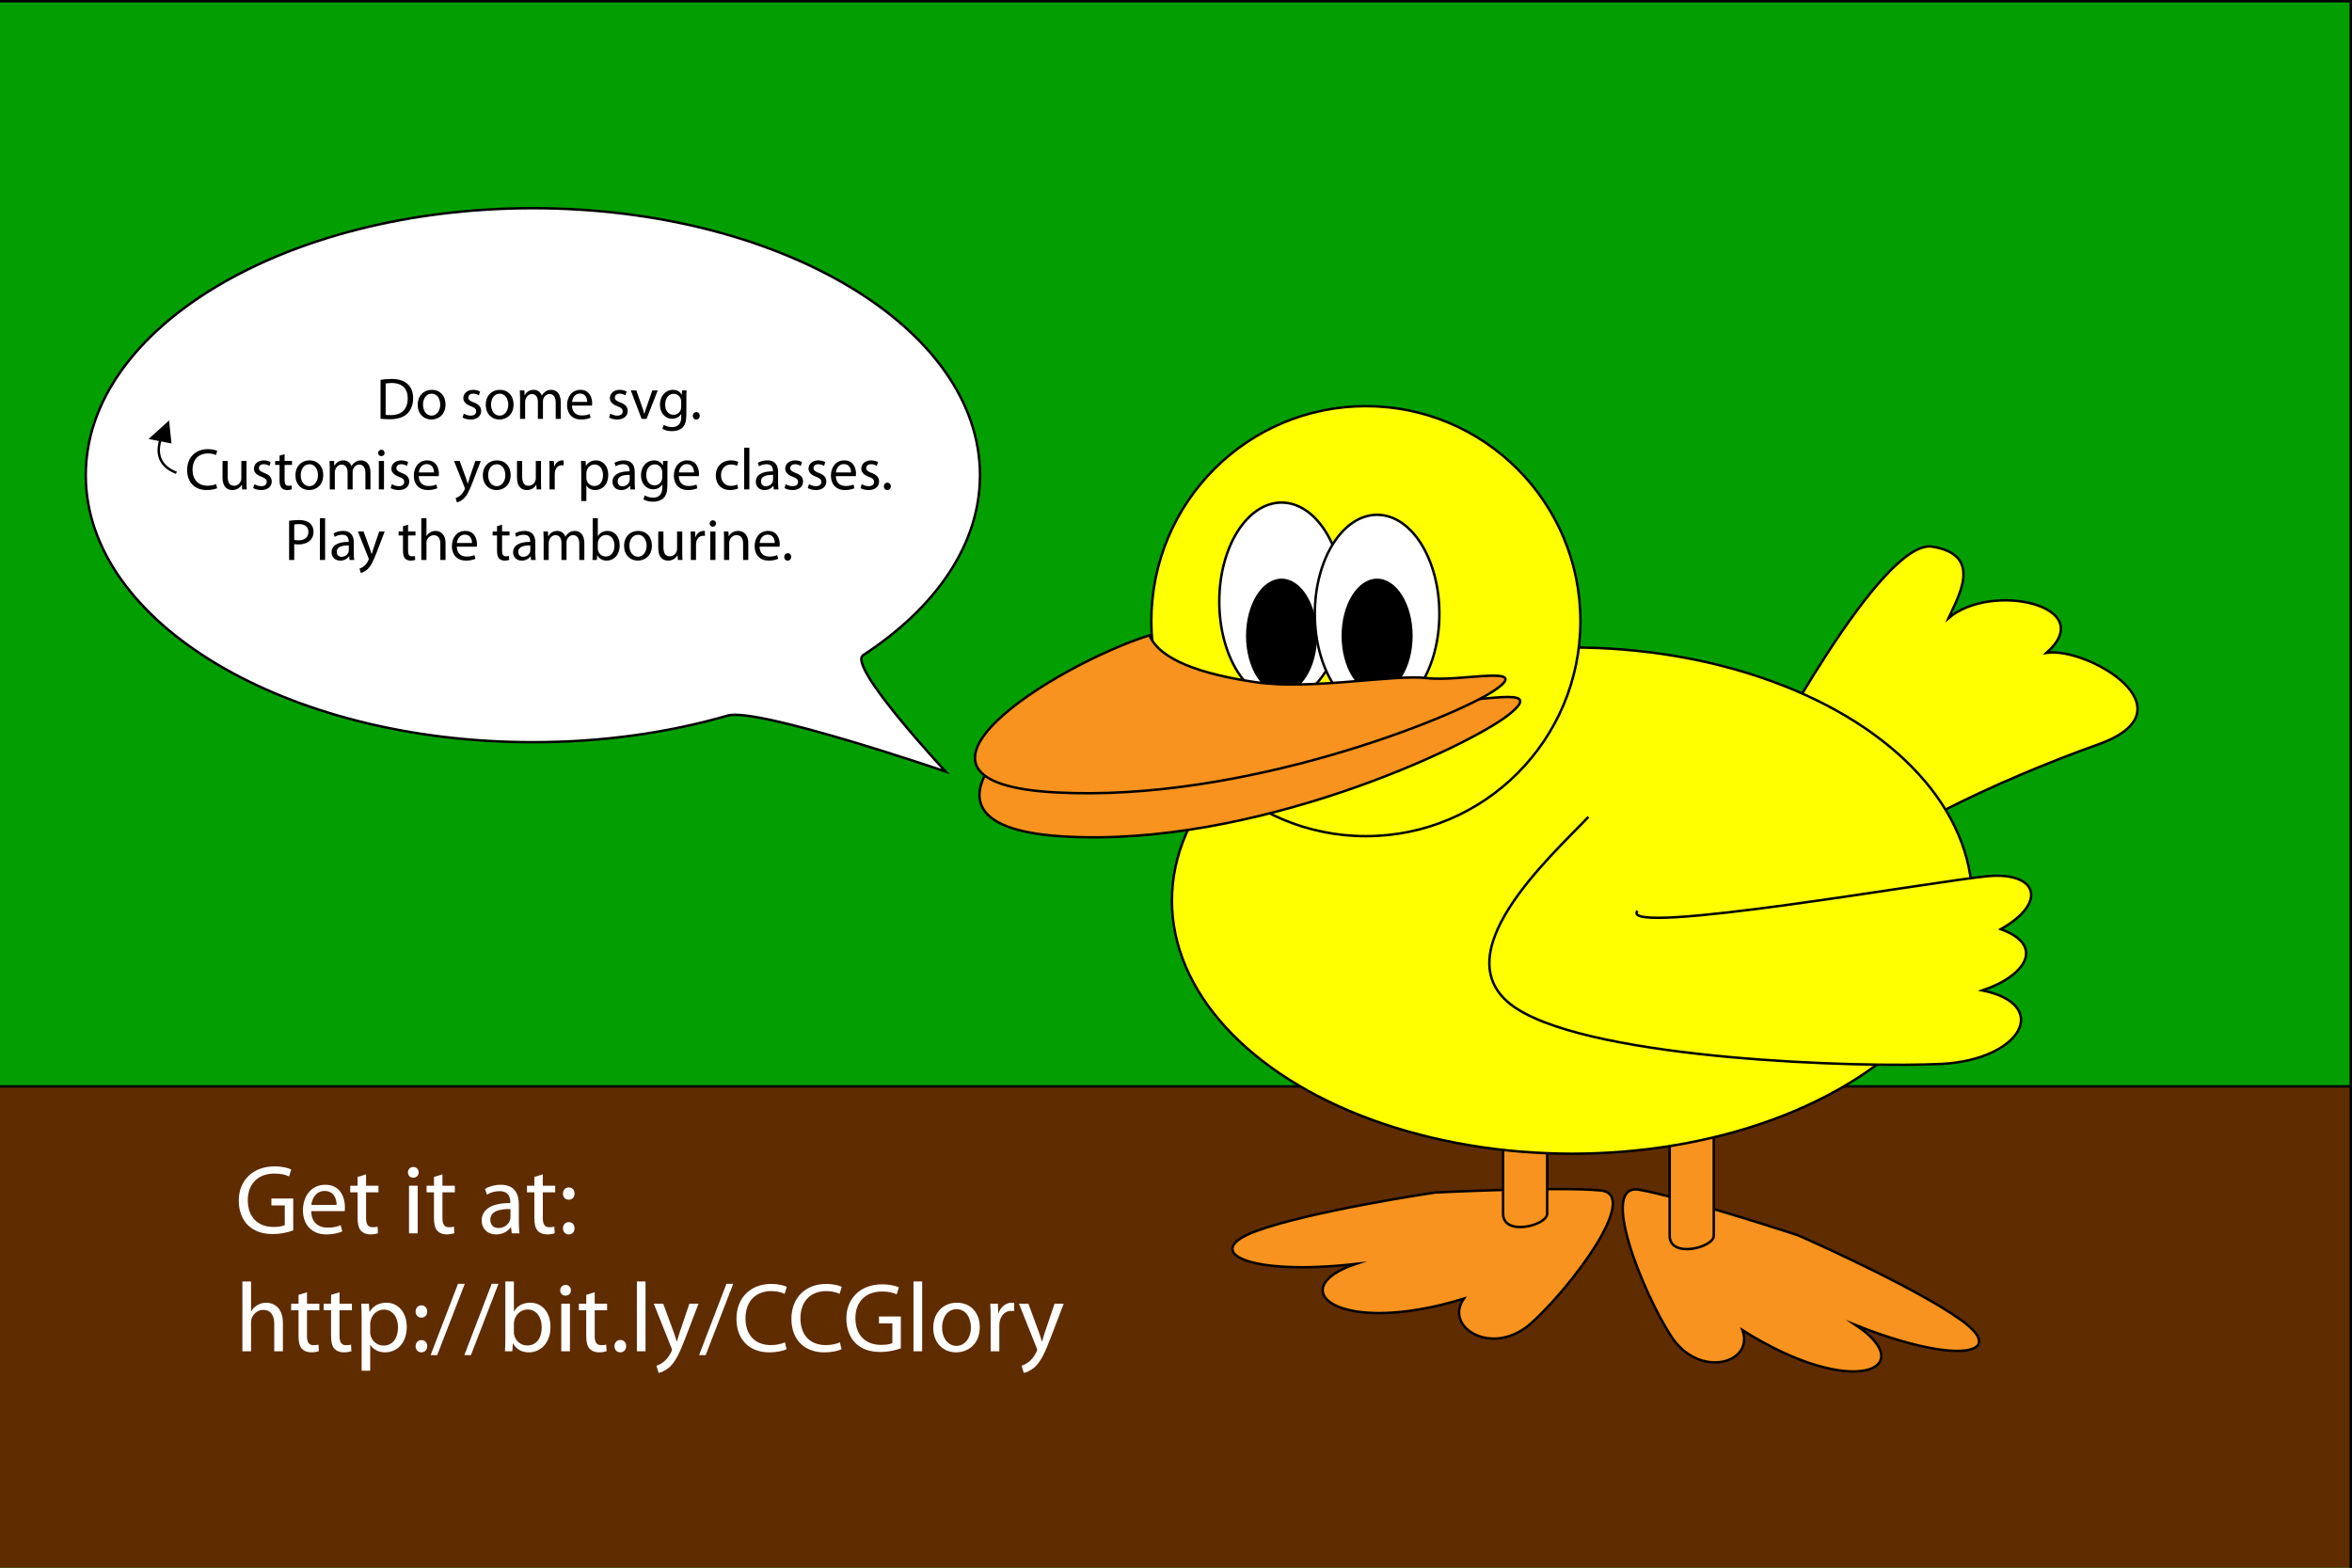 <?xml version="1.0" encoding="utf-8"?>
<!-- Generator: Adobe Illustrator 15.0.2, SVG Export Plug-In . SVG Version: 6.00 Build 0)  -->
<!DOCTYPE svg PUBLIC "-//W3C//DTD SVG 1.1//EN" "http://www.w3.org/Graphics/SVG/1.1/DTD/svg11.dtd">
<svg version="1.1" id="Layer_1" xmlns="http://www.w3.org/2000/svg" xmlns:xlink="http://www.w3.org/1999/xlink" x="0px" y="0px"
	 width="960px" height="640px" viewBox="0 0 960 640" enable-background="new 0 0 960 640" xml:space="preserve">
<rect x="0" y="0" width="960" height="640" fill="#808080" stroke="none"/>
<rect x="-0.5" y="0.5" fill="#039F00" stroke="#000000" stroke-miterlimit="10" width="960" height="640"/>
<rect x="-0.5" y="443.5" fill="#5F2C00" stroke="#000000" stroke-miterlimit="10" width="960" height="197"/>
<path fill="#F7931E" stroke="#000000" stroke-miterlimit="10" d="M585.834,486.833c0,0-50.834,7.501-73.334,15.834
	S509.167,521,553.334,516c-30,10-7.501,30.001,44.166,14.167c-8.334,11.666,11.667,24.167,27.5,10s44.999-52.5,28.333-54.167
	S585.834,486.833,585.834,486.833z"/>
<path fill="#F7931E" stroke="#000000" stroke-miterlimit="10" d="M733.887,504.297c0,0,47.057,20.639,66.563,34.61
	c19.506,13.972-1.619,18.563-42.904,2.094c26.302,17.558-0.676,30.917-46.339,2.019c4.963,13.451-17.627,20.236-29.163,2.395
	c-11.538-17.84-29.563-62.508-13.048-59.721S733.887,504.297,733.887,504.297z"/>
<path fill="#F7931E" stroke="#000000" stroke-miterlimit="10" d="M699.5,504.5c0,4.833-18,9.333-18,0s0-57,0-57h18
	C699.5,447.5,699.5,499.667,699.5,504.5z"/>
<path fill="#F7931E" stroke="#000000" stroke-miterlimit="10" d="M631.5,495.5c0,4.833-18,9.333-18,0s0-57,0-57h18
	C631.5,438.5,631.5,490.667,631.5,495.5z"/>
<path fill="#FFFF00" stroke="#000000" stroke-miterlimit="10" d="M719.5,311.5c0,0,48.334-91.667,69.167-88.333
	s10.832,20,6.666,29.167c17.5-15,61.666-5,40,14.167C852,264,896.167,289.833,856.167,304c-40,14.166-95.001,40-100.834,54.166
	C749.5,372.334,719.5,311.5,719.5,311.5z"/>
<ellipse fill="#FFFF00" stroke="#000000" stroke-miterlimit="10" cx="641.667" cy="367.666" rx="163.333" ry="103.334"/>
<ellipse fill="#FFFF00" stroke="#000000" stroke-miterlimit="10" cx="557.5" cy="253.583" rx="87.57" ry="87.774"/>
<path fill="#FFFF00" d="M648.333,333.5c-14.999,15.834-61.667,57.499-29.167,78.333c32.501,20.834,140.834,24.166,173.334,22.5
	s45.001-24.167,16.667-30c17.5-5.833,25.834-18.333,7.5-24.999c19.166-10.834,15-23.334-5-21.668
	c-20,1.668-151.668,25.001-143.334,14.168"/>
<ellipse fill="#FFFFFF" stroke="#000000" stroke-miterlimit="10" cx="523.083" cy="245.583" rx="25.417" ry="40.417"/>
<ellipse stroke="#FFFFFF" stroke-miterlimit="10" cx="523.083" cy="259.583" rx="15.001" ry="23.854"/>
<ellipse fill="#FFFFFF" stroke="#000000" stroke-miterlimit="10" cx="562.083" cy="250.583" rx="25.417" ry="40.417"/>
<ellipse stroke="#FFFFFF" stroke-miterlimit="10" cx="562.083" cy="259.583" rx="15.001" ry="23.854"/>
<path fill="#F7931E" stroke="#000000" stroke-miterlimit="10" d="M472.37,264.833c-39.47,14.708-117.212,71.625-39.07,76.6
	c78.142,4.974,166.476-36.807,182.614-49.74c16.138-12.933-14.439-3.979-28.029-5.969s-48.414,5.969-71.348,1.989
	C493.604,283.735,476.617,276.771,472.37,264.833z"/>
<path fill="#F7931E" stroke="#000000" stroke-miterlimit="10" d="M469.166,259.333c-38.724,12.321-114.999,60-38.332,64.167
	C507.5,327.666,594.166,292.667,610,281.833s-14.166-3.333-27.5-5s-47.5,5-70,1.667S473.334,269.333,469.166,259.333z"/>
<path fill="#FFFFFF" stroke="#000000" stroke-miterlimit="10" d="M400,194c0,28.307-18.066,54.094-47.688,73.471
	C345.681,271.809,386,315,386,315s-76.929-26.354-88.967-22.868C272.994,299.095,246.011,303,217.5,303
	C116.708,303,35,254.199,35,194S116.708,85,217.5,85S400,133.801,400,194z"/>
<g>
	<path d="M155.326,155.063c1.272-0.216,2.784-0.36,4.44-0.36c3,0,5.136,0.72,6.552,2.016c1.464,1.32,2.304,3.192,2.304,5.809
		c0,2.64-0.84,4.8-2.328,6.289c-1.536,1.512-4.032,2.328-7.176,2.328c-1.512,0-2.736-0.072-3.792-0.192V155.063z M157.414,169.369
		c0.528,0.072,1.296,0.096,2.112,0.096c4.488,0,6.889-2.496,6.889-6.865c0.024-3.816-2.136-6.24-6.553-6.24
		c-1.08,0-1.896,0.096-2.448,0.216V169.369z"/>
	<path d="M181.846,165.097c0,4.296-3,6.168-5.785,6.168c-3.12,0-5.568-2.304-5.568-5.977c0-3.864,2.568-6.145,5.76-6.145
		C179.59,159.144,181.846,161.568,181.846,165.097z M172.653,165.216c0,2.544,1.44,4.464,3.504,4.464
		c2.016,0,3.528-1.896,3.528-4.512c0-1.968-0.984-4.44-3.48-4.44C173.733,160.728,172.653,163.032,172.653,165.216z"/>
	<path d="M189.309,168.865c0.648,0.384,1.752,0.816,2.808,0.816c1.512,0,2.232-0.744,2.232-1.728c0-1.008-0.6-1.536-2.136-2.112
		c-2.112-0.768-3.096-1.896-3.096-3.288c0-1.872,1.536-3.408,4.008-3.408c1.176,0,2.208,0.312,2.833,0.72l-0.504,1.536
		c-0.456-0.288-1.296-0.696-2.376-0.696c-1.248,0-1.92,0.72-1.92,1.584c0,0.96,0.672,1.392,2.184,1.992
		c1.992,0.744,3.048,1.752,3.048,3.48c0,2.064-1.608,3.504-4.32,3.504c-1.272,0-2.448-0.336-3.265-0.816L189.309,168.865z"/>
	<path d="M209.614,165.097c0,4.296-3,6.168-5.785,6.168c-3.12,0-5.568-2.304-5.568-5.977c0-3.864,2.568-6.145,5.76-6.145
		C207.357,159.144,209.614,161.568,209.614,165.097z M200.421,165.216c0,2.544,1.44,4.464,3.504,4.464
		c2.016,0,3.528-1.896,3.528-4.512c0-1.968-0.984-4.44-3.48-4.44C201.501,160.728,200.421,163.032,200.421,165.216z"/>
	<path d="M212.276,162.528c0-1.224-0.048-2.184-0.096-3.145h1.848l0.096,1.896h0.072c0.648-1.104,1.728-2.136,3.672-2.136
		c1.56,0,2.76,0.96,3.264,2.328h0.048c0.36-0.672,0.84-1.152,1.32-1.512c0.696-0.528,1.44-0.816,2.544-0.816
		c1.56,0,3.84,1.008,3.84,5.041v6.816h-2.064v-6.553c0-2.256-0.84-3.576-2.52-3.576c-1.224,0-2.136,0.888-2.521,1.896
		c-0.096,0.312-0.168,0.672-0.168,1.056v7.177h-2.064v-6.96c0-1.848-0.816-3.168-2.424-3.168c-1.296,0-2.28,1.056-2.616,2.112
		c-0.12,0.288-0.168,0.672-0.168,1.032v6.984h-2.064V162.528z"/>
	<path d="M233.469,165.577c0.048,2.856,1.848,4.032,3.984,4.032c1.512,0,2.448-0.264,3.216-0.6l0.384,1.512
		c-0.744,0.336-2.04,0.744-3.888,0.744c-3.576,0-5.712-2.376-5.712-5.881c0-3.504,2.064-6.24,5.448-6.24
		c3.816,0,4.801,3.312,4.801,5.448c0,0.432-0.024,0.744-0.072,0.984H233.469z M239.661,164.064c0.024-1.32-0.552-3.408-2.928-3.408
		c-2.16,0-3.072,1.944-3.24,3.408H239.661z"/>
	<path d="M249.117,168.865c0.648,0.384,1.752,0.816,2.808,0.816c1.512,0,2.232-0.744,2.232-1.728c0-1.008-0.6-1.536-2.136-2.112
		c-2.112-0.768-3.096-1.896-3.096-3.288c0-1.872,1.536-3.408,4.008-3.408c1.176,0,2.208,0.312,2.833,0.72l-0.504,1.536
		c-0.456-0.288-1.296-0.696-2.376-0.696c-1.248,0-1.92,0.72-1.92,1.584c0,0.96,0.672,1.392,2.184,1.992
		c1.992,0.744,3.048,1.752,3.048,3.48c0,2.064-1.608,3.504-4.32,3.504c-1.272,0-2.448-0.336-3.265-0.816L249.117,168.865z"/>
	<path d="M259.725,159.384l2.28,6.505c0.384,1.08,0.696,2.04,0.936,3h0.072c0.264-0.96,0.6-1.92,0.984-3l2.256-6.505h2.208
		l-4.561,11.617h-2.016l-4.417-11.617H259.725z"/>
	<path d="M280.149,169.297c0,2.688-0.552,4.296-1.656,5.329c-1.152,1.032-2.784,1.392-4.248,1.392c-1.392,0-2.928-0.336-3.865-0.96
		l0.528-1.632c0.768,0.504,1.968,0.936,3.408,0.936c2.16,0,3.744-1.128,3.744-4.081v-1.272h-0.048
		c-0.624,1.08-1.896,1.944-3.696,1.944c-2.88,0-4.944-2.448-4.944-5.665c0-3.937,2.568-6.145,5.256-6.145
		c2.016,0,3.096,1.032,3.625,1.992h0.048l0.072-1.752h1.872c-0.072,0.816-0.096,1.776-0.096,3.168V169.297z M278.037,163.968
		c0-0.36-0.024-0.672-0.12-0.936c-0.384-1.248-1.393-2.256-2.953-2.256c-2.016,0-3.456,1.705-3.456,4.393
		c0,2.28,1.176,4.176,3.432,4.176c1.32,0,2.496-0.816,2.928-2.16c0.12-0.36,0.168-0.768,0.168-1.128V163.968z"/>
	<path d="M282.764,169.753c0-0.864,0.6-1.512,1.44-1.512c0.84,0,1.416,0.624,1.416,1.512c0,0.864-0.576,1.512-1.464,1.512
		C283.34,171.265,282.764,170.617,282.764,169.753z"/>
	<path d="M88.619,199.297c-0.744,0.384-2.304,0.768-4.272,0.768c-4.56,0-7.968-2.88-7.968-8.209c0-5.088,3.432-8.497,8.449-8.497
		c1.992,0,3.288,0.432,3.84,0.72l-0.528,1.704c-0.768-0.384-1.896-0.672-3.24-0.672c-3.792,0-6.312,2.424-6.312,6.673
		c0,3.984,2.28,6.504,6.192,6.504c1.296,0,2.592-0.264,3.433-0.672L88.619,199.297z"/>
	<path d="M100.619,196.608c0,1.224,0.024,2.28,0.096,3.192h-1.872l-0.12-1.896h-0.048c-0.528,0.936-1.776,2.16-3.84,2.16
		c-1.824,0-4.008-1.032-4.008-5.088v-6.793h2.112v6.409c0,2.208,0.696,3.72,2.592,3.72c1.416,0,2.4-0.984,2.784-1.944
		c0.12-0.288,0.192-0.672,0.192-1.08v-7.105h2.112V196.608z"/>
	<path d="M103.834,197.665c0.648,0.384,1.752,0.816,2.808,0.816c1.512,0,2.232-0.744,2.232-1.728c0-1.008-0.6-1.536-2.136-2.112
		c-2.112-0.768-3.096-1.896-3.096-3.288c0-1.872,1.536-3.408,4.008-3.408c1.176,0,2.208,0.312,2.833,0.72l-0.504,1.536
		c-0.456-0.288-1.296-0.696-2.376-0.696c-1.248,0-1.92,0.72-1.92,1.584c0,0.96,0.672,1.392,2.184,1.992
		c1.992,0.744,3.048,1.752,3.048,3.48c0,2.064-1.608,3.504-4.32,3.504c-1.272,0-2.448-0.336-3.265-0.816L103.834,197.665z"/>
	<path d="M116.17,185.399v2.784h3.024v1.608h-3.024v6.265c0,1.44,0.408,2.256,1.584,2.256c0.576,0,0.912-0.048,1.224-0.144
		l0.096,1.608c-0.408,0.144-1.056,0.288-1.872,0.288c-0.984,0-1.776-0.336-2.28-0.888c-0.576-0.648-0.816-1.68-0.816-3.048v-6.336
		h-1.8v-1.608h1.8v-2.16L116.17,185.399z"/>
	<path d="M131.939,193.896c0,4.296-3,6.168-5.785,6.168c-3.12,0-5.568-2.304-5.568-5.977c0-3.864,2.568-6.145,5.76-6.145
		C129.683,187.944,131.939,190.368,131.939,193.896z M122.746,194.016c0,2.544,1.44,4.464,3.504,4.464
		c2.016,0,3.528-1.896,3.528-4.512c0-1.968-0.984-4.44-3.48-4.44C123.826,189.528,122.746,191.832,122.746,194.016z"/>
	<path d="M134.602,191.328c0-1.224-0.048-2.184-0.096-3.145h1.848l0.096,1.896h0.072c0.648-1.104,1.728-2.136,3.672-2.136
		c1.56,0,2.76,0.96,3.264,2.328h0.048c0.36-0.672,0.84-1.152,1.32-1.512c0.696-0.528,1.44-0.816,2.544-0.816
		c1.56,0,3.84,1.008,3.84,5.041v6.816h-2.064v-6.553c0-2.256-0.84-3.576-2.52-3.576c-1.224,0-2.136,0.888-2.521,1.896
		c-0.096,0.312-0.168,0.672-0.168,1.056v7.177h-2.064v-6.96c0-1.848-0.816-3.168-2.424-3.168c-1.296,0-2.28,1.056-2.616,2.112
		c-0.12,0.288-0.168,0.672-0.168,1.032v6.984h-2.064V191.328z"/>
	<path d="M156.97,184.919c0,0.72-0.504,1.296-1.344,1.296c-0.768,0-1.272-0.576-1.272-1.296s0.528-1.32,1.32-1.32
		C156.442,183.6,156.97,184.175,156.97,184.919z M154.618,199.801v-11.617h2.112v11.617H154.618z"/>
	<path d="M159.946,197.665c0.648,0.384,1.752,0.816,2.808,0.816c1.512,0,2.232-0.744,2.232-1.728c0-1.008-0.6-1.536-2.136-2.112
		c-2.112-0.768-3.096-1.896-3.096-3.288c0-1.872,1.536-3.408,4.008-3.408c1.176,0,2.208,0.312,2.833,0.72l-0.504,1.536
		c-0.456-0.288-1.296-0.696-2.376-0.696c-1.248,0-1.92,0.72-1.92,1.584c0,0.96,0.672,1.392,2.184,1.992
		c1.992,0.744,3.048,1.752,3.048,3.48c0,2.064-1.608,3.504-4.32,3.504c-1.272,0-2.448-0.336-3.265-0.816L159.946,197.665z"/>
	<path d="M170.914,194.376c0.048,2.856,1.848,4.032,3.984,4.032c1.512,0,2.448-0.264,3.216-0.6l0.384,1.512
		c-0.744,0.336-2.04,0.744-3.888,0.744c-3.576,0-5.712-2.376-5.712-5.881c0-3.504,2.064-6.24,5.448-6.24
		c3.816,0,4.801,3.312,4.801,5.448c0,0.432-0.024,0.744-0.072,0.984H170.914z M177.106,192.864c0.024-1.32-0.552-3.408-2.928-3.408
		c-2.16,0-3.072,1.944-3.24,3.408H177.106z"/>
	<path d="M187.617,188.184l2.521,6.865c0.288,0.768,0.576,1.68,0.768,2.376h0.048c0.216-0.696,0.456-1.584,0.744-2.424l2.304-6.817
		h2.232l-3.168,8.281c-1.512,3.984-2.544,6-3.984,7.273c-1.056,0.888-2.064,1.248-2.592,1.344l-0.528-1.752
		c0.528-0.168,1.224-0.504,1.848-1.032c0.576-0.456,1.272-1.272,1.776-2.352c0.096-0.216,0.168-0.384,0.168-0.504
		c0-0.12-0.048-0.288-0.168-0.552l-4.272-10.705H187.617z"/>
	<path d="M208.426,193.896c0,4.296-3,6.168-5.785,6.168c-3.12,0-5.568-2.304-5.568-5.977c0-3.864,2.568-6.145,5.76-6.145
		C206.17,187.944,208.426,190.368,208.426,193.896z M199.233,194.016c0,2.544,1.44,4.464,3.504,4.464
		c2.016,0,3.528-1.896,3.528-4.512c0-1.968-0.984-4.44-3.48-4.44C200.313,189.528,199.233,191.832,199.233,194.016z"/>
	<path d="M220.81,196.608c0,1.224,0.024,2.28,0.096,3.192h-1.872l-0.12-1.896h-0.048c-0.528,0.936-1.776,2.16-3.84,2.16
		c-1.824,0-4.008-1.032-4.008-5.088v-6.793h2.112v6.409c0,2.208,0.696,3.72,2.592,3.72c1.416,0,2.4-0.984,2.784-1.944
		c0.12-0.288,0.192-0.672,0.192-1.08v-7.105h2.112V196.608z"/>
	<path d="M224.312,191.808c0-1.368-0.024-2.544-0.096-3.625h1.848l0.096,2.304h0.072c0.528-1.56,1.824-2.544,3.24-2.544
		c0.216,0,0.384,0.024,0.576,0.048v1.992c-0.216-0.048-0.432-0.048-0.72-0.048c-1.488,0-2.544,1.104-2.832,2.688
		c-0.048,0.288-0.072,0.648-0.072,0.984v6.192h-2.112V191.808z"/>
	<path d="M237.248,191.976c0-1.488-0.048-2.688-0.096-3.792h1.872l0.12,1.992h0.048c0.84-1.416,2.232-2.232,4.128-2.232
		c2.832,0,4.944,2.376,4.944,5.88c0,4.176-2.568,6.241-5.304,6.241c-1.536,0-2.88-0.672-3.577-1.824h-0.048v6.312h-2.088V191.976z
		 M239.336,195.072c0,0.312,0.024,0.6,0.096,0.864c0.384,1.464,1.656,2.472,3.168,2.472c2.232,0,3.528-1.824,3.528-4.488
		c0-2.304-1.224-4.296-3.456-4.296c-1.44,0-2.809,1.008-3.192,2.592c-0.072,0.264-0.144,0.576-0.144,0.84V195.072z"/>
	<path d="M259.065,197.017c0,1.008,0.048,1.992,0.168,2.784h-1.896l-0.168-1.464h-0.072c-0.648,0.912-1.896,1.729-3.552,1.729
		c-2.353,0-3.553-1.656-3.553-3.336c0-2.808,2.497-4.344,6.985-4.32v-0.24c0-0.936-0.264-2.688-2.64-2.664
		c-1.104,0-2.232,0.312-3.048,0.864l-0.48-1.417c0.96-0.6,2.376-1.008,3.84-1.008c3.552,0,4.417,2.424,4.417,4.729V197.017z
		 M257.024,193.872c-2.304-0.048-4.92,0.36-4.92,2.616c0,1.393,0.912,2.017,1.968,2.017c1.536,0,2.52-0.96,2.856-1.944
		c0.072-0.24,0.096-0.48,0.096-0.672V193.872z"/>
	<path d="M272.409,198.097c0,2.688-0.552,4.296-1.656,5.329c-1.152,1.032-2.784,1.392-4.248,1.392c-1.392,0-2.928-0.336-3.865-0.96
		l0.528-1.632c0.768,0.504,1.968,0.936,3.408,0.936c2.16,0,3.744-1.128,3.744-4.081v-1.272h-0.048
		c-0.624,1.08-1.896,1.944-3.696,1.944c-2.88,0-4.944-2.448-4.944-5.665c0-3.937,2.568-6.145,5.256-6.145
		c2.016,0,3.096,1.032,3.625,1.992h0.048l0.072-1.752h1.872c-0.072,0.816-0.096,1.776-0.096,3.168V198.097z M270.296,192.768
		c0-0.36-0.024-0.672-0.12-0.936c-0.384-1.248-1.393-2.256-2.953-2.256c-2.016,0-3.456,1.705-3.456,4.393
		c0,2.28,1.176,4.176,3.432,4.176c1.32,0,2.496-0.816,2.928-2.16c0.12-0.36,0.168-0.768,0.168-1.128V192.768z"/>
	<path d="M277.064,194.376c0.048,2.856,1.848,4.032,3.984,4.032c1.512,0,2.448-0.264,3.216-0.6l0.384,1.512
		c-0.744,0.336-2.04,0.744-3.888,0.744c-3.576,0-5.712-2.376-5.712-5.881c0-3.504,2.064-6.24,5.448-6.24
		c3.816,0,4.801,3.312,4.801,5.448c0,0.432-0.024,0.744-0.072,0.984H277.064z M283.256,192.864c0.024-1.32-0.552-3.408-2.928-3.408
		c-2.16,0-3.072,1.944-3.24,3.408H283.256z"/>
	<path d="M301.28,199.393c-0.552,0.264-1.776,0.672-3.336,0.672c-3.504,0-5.785-2.376-5.785-5.929c0-3.576,2.448-6.192,6.241-6.192
		c1.248,0,2.352,0.312,2.928,0.624l-0.48,1.608c-0.504-0.264-1.296-0.552-2.448-0.552c-2.665,0-4.104,1.992-4.104,4.392
		c0,2.688,1.728,4.345,4.032,4.345c1.2,0,1.992-0.288,2.592-0.552L301.28,199.393z"/>
	<path d="M303.751,182.759h2.112v17.042h-2.112V182.759z"/>
	<path d="M317.576,197.017c0,1.008,0.048,1.992,0.168,2.784h-1.896l-0.168-1.464h-0.072c-0.648,0.912-1.896,1.729-3.552,1.729
		c-2.353,0-3.553-1.656-3.553-3.336c0-2.808,2.497-4.344,6.985-4.32v-0.24c0-0.936-0.264-2.688-2.64-2.664
		c-1.104,0-2.232,0.312-3.048,0.864l-0.48-1.417c0.96-0.6,2.376-1.008,3.84-1.008c3.552,0,4.417,2.424,4.417,4.729V197.017z
		 M315.536,193.872c-2.304-0.048-4.92,0.36-4.92,2.616c0,1.393,0.912,2.017,1.968,2.017c1.536,0,2.52-0.96,2.856-1.944
		c0.072-0.24,0.096-0.48,0.096-0.672V193.872z"/>
	<path d="M320.695,197.665c0.648,0.384,1.752,0.816,2.808,0.816c1.512,0,2.232-0.744,2.232-1.728c0-1.008-0.6-1.536-2.136-2.112
		c-2.112-0.768-3.096-1.896-3.096-3.288c0-1.872,1.536-3.408,4.008-3.408c1.176,0,2.208,0.312,2.833,0.72l-0.504,1.536
		c-0.456-0.288-1.296-0.696-2.376-0.696c-1.248,0-1.92,0.72-1.92,1.584c0,0.96,0.672,1.392,2.184,1.992
		c1.992,0.744,3.048,1.752,3.048,3.48c0,2.064-1.608,3.504-4.321,3.504c-1.272,0-2.448-0.336-3.264-0.816L320.695,197.665z"/>
	<path d="M330.199,197.665c0.648,0.384,1.752,0.816,2.808,0.816c1.512,0,2.232-0.744,2.232-1.728c0-1.008-0.6-1.536-2.136-2.112
		c-2.112-0.768-3.096-1.896-3.096-3.288c0-1.872,1.536-3.408,4.008-3.408c1.176,0,2.208,0.312,2.833,0.72l-0.504,1.536
		c-0.456-0.288-1.296-0.696-2.376-0.696c-1.248,0-1.92,0.72-1.92,1.584c0,0.96,0.672,1.392,2.184,1.992
		c1.992,0.744,3.048,1.752,3.048,3.48c0,2.064-1.608,3.504-4.321,3.504c-1.272,0-2.448-0.336-3.264-0.816L330.199,197.665z"/>
	<path d="M341.167,194.376c0.048,2.856,1.848,4.032,3.984,4.032c1.512,0,2.448-0.264,3.216-0.6l0.384,1.512
		c-0.744,0.336-2.04,0.744-3.888,0.744c-3.576,0-5.712-2.376-5.712-5.881c0-3.504,2.064-6.24,5.448-6.24
		c3.816,0,4.801,3.312,4.801,5.448c0,0.432-0.024,0.744-0.072,0.984H341.167z M347.359,192.864c0.024-1.32-0.552-3.408-2.928-3.408
		c-2.16,0-3.072,1.944-3.24,3.408H347.359z"/>
	<path d="M351.727,197.665c0.648,0.384,1.752,0.816,2.808,0.816c1.512,0,2.232-0.744,2.232-1.728c0-1.008-0.6-1.536-2.136-2.112
		c-2.112-0.768-3.096-1.896-3.096-3.288c0-1.872,1.536-3.408,4.008-3.408c1.176,0,2.208,0.312,2.833,0.72l-0.504,1.536
		c-0.456-0.288-1.296-0.696-2.376-0.696c-1.248,0-1.92,0.72-1.92,1.584c0,0.96,0.672,1.392,2.184,1.992
		c1.992,0.744,3.048,1.752,3.048,3.48c0,2.064-1.608,3.504-4.32,3.504c-1.272,0-2.448-0.336-3.265-0.816L351.727,197.665z"/>
	<path d="M360.751,198.553c0-0.864,0.6-1.512,1.44-1.512c0.84,0,1.416,0.624,1.416,1.512c0,0.864-0.576,1.512-1.464,1.512
		C361.327,200.065,360.751,199.417,360.751,198.553z"/>
	<path d="M118.006,212.616c1.008-0.168,2.328-0.312,4.008-0.312c2.064,0,3.576,0.48,4.537,1.344
		c0.864,0.768,1.416,1.944,1.416,3.384c0,1.464-0.432,2.616-1.248,3.456c-1.128,1.176-2.904,1.776-4.945,1.776
		c-0.624,0-1.2-0.024-1.68-0.144v6.48h-2.088V212.616z M120.094,220.417c0.456,0.12,1.032,0.168,1.729,0.168
		c2.52,0,4.056-1.248,4.056-3.433c0-2.16-1.536-3.192-3.816-3.192c-0.912,0-1.608,0.072-1.968,0.168V220.417z"/>
	<path d="M130.582,211.56h2.112v17.042h-2.112V211.56z"/>
	<path d="M144.407,225.817c0,1.008,0.048,1.992,0.168,2.784h-1.896l-0.168-1.464h-0.072c-0.648,0.912-1.896,1.729-3.552,1.729
		c-2.353,0-3.553-1.656-3.553-3.336c0-2.808,2.497-4.344,6.985-4.32v-0.24c0-0.936-0.264-2.688-2.64-2.664
		c-1.104,0-2.232,0.312-3.048,0.864l-0.48-1.417c0.96-0.6,2.376-1.008,3.84-1.008c3.552,0,4.417,2.424,4.417,4.729V225.817z
		 M142.366,222.672c-2.304-0.048-4.92,0.36-4.92,2.616c0,1.392,0.912,2.017,1.968,2.017c1.536,0,2.52-0.96,2.856-1.944
		c0.072-0.24,0.096-0.48,0.096-0.672V222.672z"/>
	<path d="M148.39,216.984l2.521,6.865c0.288,0.768,0.576,1.68,0.768,2.376h0.048c0.216-0.696,0.456-1.584,0.744-2.424l2.304-6.817
		h2.232l-3.168,8.281c-1.512,3.984-2.544,6-3.984,7.273c-1.056,0.888-2.064,1.248-2.592,1.344l-0.528-1.752
		c0.528-0.168,1.224-0.504,1.848-1.032c0.576-0.456,1.272-1.272,1.776-2.352c0.096-0.216,0.168-0.384,0.168-0.504
		c0-0.12-0.048-0.288-0.168-0.552l-4.272-10.705H148.39z"/>
	<path d="M166.558,214.2v2.784h3.024v1.608h-3.024v6.265c0,1.44,0.408,2.256,1.584,2.256c0.576,0,0.912-0.048,1.224-0.144
		l0.096,1.608c-0.408,0.144-1.056,0.288-1.872,0.288c-0.984,0-1.776-0.336-2.28-0.888c-0.576-0.648-0.816-1.68-0.816-3.048v-6.336
		h-1.8v-1.608h1.8v-2.16L166.558,214.2z"/>
	<path d="M171.957,211.56h2.112v7.272h0.048c0.336-0.6,0.864-1.152,1.512-1.512c0.624-0.36,1.368-0.576,2.16-0.576
		c1.561,0,4.057,0.96,4.057,4.944v6.913h-2.112v-6.672c0-1.873-0.696-3.433-2.688-3.433c-1.368,0-2.424,0.96-2.833,2.088
		c-0.12,0.312-0.144,0.624-0.144,1.008v7.009h-2.112V211.56z"/>
	<path d="M186.453,223.177c0.048,2.856,1.848,4.032,3.984,4.032c1.512,0,2.448-0.264,3.216-0.6l0.384,1.512
		c-0.744,0.336-2.04,0.744-3.888,0.744c-3.576,0-5.712-2.376-5.712-5.881c0-3.504,2.064-6.24,5.448-6.24
		c3.816,0,4.801,3.312,4.801,5.448c0,0.432-0.024,0.744-0.072,0.984H186.453z M192.646,221.665c0.024-1.32-0.552-3.408-2.928-3.408
		c-2.16,0-3.072,1.944-3.24,3.408H192.646z"/>
	<path d="M204.933,214.2v2.784h3.024v1.608h-3.024v6.265c0,1.44,0.408,2.256,1.584,2.256c0.576,0,0.912-0.048,1.224-0.144
		l0.096,1.608c-0.408,0.144-1.056,0.288-1.872,0.288c-0.984,0-1.776-0.336-2.28-0.888c-0.576-0.648-0.816-1.68-0.816-3.048v-6.336
		h-1.8v-1.608h1.8v-2.16L204.933,214.2z"/>
	<path d="M218.493,225.817c0,1.008,0.048,1.992,0.168,2.784h-1.896l-0.168-1.464h-0.072c-0.648,0.912-1.896,1.729-3.552,1.729
		c-2.353,0-3.553-1.656-3.553-3.336c0-2.808,2.497-4.344,6.985-4.32v-0.24c0-0.936-0.264-2.688-2.64-2.664
		c-1.104,0-2.232,0.312-3.048,0.864l-0.48-1.417c0.96-0.6,2.376-1.008,3.84-1.008c3.552,0,4.417,2.424,4.417,4.729V225.817z
		 M216.453,222.672c-2.304-0.048-4.92,0.36-4.92,2.616c0,1.392,0.912,2.017,1.968,2.017c1.536,0,2.52-0.96,2.856-1.944
		c0.072-0.24,0.096-0.48,0.096-0.672V222.672z"/>
	<path d="M221.9,220.128c0-1.224-0.048-2.184-0.096-3.145h1.848l0.096,1.896h0.072c0.648-1.104,1.728-2.136,3.672-2.136
		c1.56,0,2.76,0.96,3.264,2.328h0.048c0.36-0.672,0.84-1.152,1.32-1.512c0.696-0.528,1.44-0.816,2.544-0.816
		c1.56,0,3.84,1.008,3.84,5.041v6.816h-2.064v-6.553c0-2.256-0.84-3.576-2.52-3.576c-1.224,0-2.136,0.888-2.521,1.896
		c-0.096,0.312-0.168,0.672-0.168,1.056v7.177h-2.064v-6.96c0-1.848-0.816-3.168-2.424-3.168c-1.296,0-2.28,1.056-2.616,2.112
		c-0.12,0.288-0.168,0.672-0.168,1.032v6.984H221.9V220.128z"/>
	<path d="M241.916,211.56h2.088v7.297h0.048c0.744-1.296,2.088-2.112,3.96-2.112c2.904,0,4.92,2.4,4.92,5.904
		c0,4.152-2.64,6.217-5.232,6.217c-1.68,0-3.024-0.648-3.912-2.16h-0.048l-0.12,1.896h-1.8c0.048-0.792,0.096-1.968,0.096-3V211.56z
		 M244.004,223.945c0,0.264,0.024,0.528,0.096,0.768c0.384,1.464,1.632,2.472,3.168,2.472c2.232,0,3.528-1.8,3.528-4.464
		c0-2.328-1.2-4.32-3.48-4.32c-1.417,0-2.76,1.008-3.192,2.592c-0.072,0.264-0.12,0.552-0.12,0.888V223.945z"/>
	<path d="M266.085,222.697c0,4.296-3,6.168-5.785,6.168c-3.12,0-5.568-2.304-5.568-5.977c0-3.864,2.568-6.145,5.76-6.145
		C263.829,216.744,266.085,219.168,266.085,222.697z M256.892,222.816c0,2.544,1.44,4.464,3.504,4.464
		c2.016,0,3.528-1.896,3.528-4.512c0-1.968-0.984-4.44-3.48-4.44C257.972,218.328,256.892,220.632,256.892,222.816z"/>
	<path d="M278.469,225.409c0,1.224,0.024,2.28,0.096,3.192h-1.872l-0.12-1.896h-0.048c-0.528,0.936-1.776,2.16-3.84,2.16
		c-1.824,0-4.008-1.032-4.008-5.088v-6.793h2.112v6.409c0,2.208,0.696,3.72,2.592,3.72c1.416,0,2.4-0.984,2.784-1.944
		c0.12-0.288,0.192-0.672,0.192-1.08v-7.105h2.112V225.409z"/>
	<path d="M281.972,220.608c0-1.368-0.024-2.544-0.096-3.625h1.848l0.096,2.304h0.072c0.528-1.56,1.824-2.544,3.24-2.544
		c0.216,0,0.384,0.024,0.576,0.048v1.992c-0.216-0.048-0.432-0.048-0.72-0.048c-1.488,0-2.544,1.104-2.832,2.688
		c-0.048,0.288-0.072,0.648-0.072,0.984v6.192h-2.112V220.608z"/>
	<path d="M292.268,213.72c0,0.72-0.504,1.296-1.344,1.296c-0.768,0-1.272-0.576-1.272-1.296s0.528-1.32,1.32-1.32
		C291.74,212.4,292.268,212.976,292.268,213.72z M289.916,228.601v-11.617h2.112v11.617H289.916z"/>
	<path d="M295.531,220.128c0-1.224-0.024-2.184-0.096-3.145h1.872l0.12,1.92h0.048c0.576-1.08,1.92-2.16,3.84-2.16
		c1.608,0,4.104,0.96,4.104,4.944v6.913h-2.112v-6.697c0-1.872-0.696-3.432-2.688-3.432c-1.368,0-2.448,0.984-2.833,2.16
		c-0.096,0.264-0.144,0.624-0.144,0.984v6.984h-2.112V220.128z"/>
	<path d="M310.027,223.177c0.048,2.856,1.848,4.032,3.984,4.032c1.512,0,2.448-0.264,3.216-0.6l0.384,1.512
		c-0.744,0.336-2.04,0.744-3.888,0.744c-3.576,0-5.712-2.376-5.712-5.881c0-3.504,2.064-6.24,5.448-6.24
		c3.816,0,4.801,3.312,4.801,5.448c0,0.432-0.024,0.744-0.072,0.984H310.027z M316.22,221.665c0.024-1.32-0.552-3.408-2.928-3.408
		c-2.16,0-3.072,1.944-3.24,3.408H316.22z"/>
	<path d="M320.083,227.353c0-0.864,0.6-1.512,1.44-1.512c0.84,0,1.416,0.624,1.416,1.512c0,0.864-0.576,1.512-1.464,1.512
		C320.659,228.865,320.083,228.217,320.083,227.353z"/>
</g>
<g>
	<path fill="#FFFFFF" d="M119.686,502.297c-1.565,0.603-4.695,1.485-8.347,1.485c-4.094,0-7.464-1.044-10.113-3.572
		c-2.327-2.247-3.772-5.858-3.772-10.072c0-8.066,5.578-13.966,14.647-13.966c3.13,0,5.618,0.683,6.782,1.244l-0.883,2.85
		c-1.445-0.683-3.25-1.164-5.979-1.164c-6.582,0-10.875,4.094-10.875,10.875c0,6.862,4.093,10.916,10.434,10.916
		c2.287,0,3.853-0.321,4.655-0.723v-8.066h-5.458v-2.809h8.909V502.297z"/>
	<path fill="#FFFFFF" d="M127.024,494.432c0.08,4.775,3.09,6.742,6.662,6.742c2.528,0,4.093-0.441,5.377-1.004l0.642,2.528
		c-1.244,0.562-3.411,1.244-6.501,1.244c-5.979,0-9.551-3.973-9.551-9.832s3.451-10.434,9.11-10.434
		c6.381,0,8.026,5.538,8.026,9.109c0,0.723-0.04,1.244-0.12,1.646H127.024z M137.378,491.903c0.04-2.207-0.923-5.698-4.896-5.698
		c-3.611,0-5.137,3.25-5.417,5.698H137.378z"/>
	<path fill="#FFFFFF" d="M149.414,479.423v4.655h5.056v2.688h-5.056v10.474c0,2.408,0.682,3.772,2.648,3.772
		c0.963,0,1.525-0.08,2.047-0.24l0.16,2.688c-0.682,0.24-1.766,0.481-3.13,0.481c-1.646,0-2.97-0.562-3.812-1.484
		c-0.963-1.084-1.365-2.81-1.365-5.097v-10.595h-3.01v-2.688h3.01v-3.612L149.414,479.423z"/>
	<path fill="#FFFFFF" d="M170.878,478.62c0,1.204-0.843,2.167-2.247,2.167c-1.284,0-2.127-0.963-2.127-2.167
		s0.883-2.207,2.207-2.207C169.996,476.413,170.878,477.376,170.878,478.62z M166.946,503.501v-19.423h3.531v19.423H166.946z"/>
	<path fill="#FFFFFF" d="M180.588,479.423v4.655h5.056v2.688h-5.056v10.474c0,2.408,0.682,3.772,2.648,3.772
		c0.963,0,1.525-0.08,2.047-0.24l0.16,2.688c-0.682,0.24-1.766,0.481-3.13,0.481c-1.646,0-2.97-0.562-3.812-1.484
		c-0.963-1.084-1.365-2.81-1.365-5.097v-10.595h-3.01v-2.688h3.01v-3.612L180.588,479.423z"/>
	<path fill="#FFFFFF" d="M211.765,498.846c0,1.686,0.081,3.331,0.281,4.655h-3.17l-0.281-2.448h-0.121
		c-1.083,1.525-3.17,2.89-5.939,2.89c-3.933,0-5.939-2.769-5.939-5.578c0-4.695,4.173-7.264,11.678-7.224v-0.401
		c0-1.564-0.441-4.494-4.414-4.454c-1.846,0-3.732,0.521-5.097,1.444l-0.803-2.367c1.605-1.004,3.973-1.686,6.421-1.686
		c5.939,0,7.384,4.053,7.384,7.905V498.846z M208.354,493.589c-3.853-0.08-8.227,0.602-8.227,4.374c0,2.327,1.525,3.371,3.291,3.371
		c2.568,0,4.214-1.605,4.776-3.251c0.12-0.401,0.16-0.803,0.16-1.123V493.589z"/>
	<path fill="#FFFFFF" d="M221.554,479.423v4.655h5.056v2.688h-5.056v10.474c0,2.408,0.682,3.772,2.648,3.772
		c0.963,0,1.525-0.08,2.047-0.24l0.16,2.688c-0.682,0.24-1.766,0.481-3.13,0.481c-1.646,0-2.97-0.562-3.812-1.484
		c-0.963-1.084-1.365-2.81-1.365-5.097v-10.595h-3.01v-2.688h3.01v-3.612L221.554,479.423z"/>
	<path fill="#FFFFFF" d="M229.778,487.288c0-1.484,1.003-2.528,2.368-2.528c1.445,0,2.368,1.044,2.368,2.528
		c0,1.404-0.923,2.488-2.408,2.488C230.741,489.776,229.778,488.692,229.778,487.288z M229.778,501.454
		c0-1.484,1.003-2.528,2.368-2.528c1.445,0,2.368,1.044,2.368,2.528c0,1.404-0.923,2.488-2.408,2.488
		C230.741,503.942,229.778,502.858,229.778,501.454z"/>
	<path fill="#FFFFFF" d="M98.938,523.156h3.531v12.16h0.081c0.562-1.003,1.444-1.927,2.528-2.528
		c1.043-0.602,2.288-0.963,3.612-0.963c2.608,0,6.782,1.604,6.782,8.267v11.558h-3.532v-11.156c0-3.13-1.164-5.738-4.495-5.738
		c-2.287,0-4.053,1.604-4.735,3.491c-0.201,0.521-0.241,1.043-0.241,1.686v11.718h-3.531V523.156z"/>
	<path fill="#FFFFFF" d="M125.3,527.571v4.655h5.056v2.688H125.3v10.474c0,2.408,0.682,3.772,2.648,3.772
		c0.963,0,1.525-0.08,2.046-0.24l0.161,2.688c-0.682,0.24-1.766,0.481-3.13,0.481c-1.646,0-2.97-0.562-3.812-1.484
		c-0.963-1.084-1.365-2.81-1.365-5.097v-10.595h-3.01v-2.688h3.01v-3.612L125.3,527.571z"/>
	<path fill="#FFFFFF" d="M138.581,527.571v4.655h5.056v2.688h-5.056v10.474c0,2.408,0.682,3.772,2.648,3.772
		c0.963,0,1.525-0.08,2.047-0.24l0.16,2.688c-0.682,0.24-1.766,0.481-3.13,0.481c-1.646,0-2.97-0.562-3.812-1.484
		c-0.963-1.084-1.365-2.81-1.365-5.097v-10.595h-3.01v-2.688h3.01v-3.612L138.581,527.571z"/>
	<path fill="#FFFFFF" d="M147.607,538.566c0-2.487-0.081-4.494-0.161-6.34h3.13l0.201,3.33h0.08
		c1.404-2.367,3.732-3.731,6.902-3.731c4.735,0,8.267,3.973,8.267,9.832c0,6.982-4.294,10.434-8.869,10.434
		c-2.568,0-4.815-1.124-5.979-3.05h-0.08v10.555h-3.491V538.566z M151.099,543.744c0,0.521,0.04,1.003,0.161,1.444
		c0.642,2.448,2.769,4.134,5.297,4.134c3.732,0,5.899-3.051,5.899-7.505c0-3.853-2.047-7.184-5.779-7.184
		c-2.408,0-4.695,1.686-5.337,4.334c-0.12,0.441-0.241,0.964-0.241,1.405V543.744z"/>
	<path fill="#FFFFFF" d="M169.634,535.437c0-1.484,1.003-2.528,2.368-2.528c1.445,0,2.368,1.044,2.368,2.528
		c0,1.404-0.923,2.488-2.408,2.488C170.597,537.925,169.634,536.841,169.634,535.437z M169.634,549.603
		c0-1.484,1.003-2.528,2.368-2.528c1.445,0,2.368,1.044,2.368,2.528c0,1.404-0.923,2.488-2.408,2.488
		C170.597,552.091,169.634,551.007,169.634,549.603z"/>
	<path fill="#FFFFFF" d="M175.772,553.215l11.156-29.095h2.769l-11.237,29.095H175.772z"/>
	<path fill="#FFFFFF" d="M189.534,553.215l11.156-29.095h2.769l-11.237,29.095H189.534z"/>
	<path fill="#FFFFFF" d="M206.266,523.156h3.491v12.2h0.08c1.244-2.167,3.492-3.531,6.622-3.531c4.856,0,8.227,4.013,8.227,9.872
		c0,6.942-4.415,10.394-8.749,10.394c-2.809,0-5.057-1.084-6.542-3.611h-0.08l-0.201,3.17h-3.01c0.08-1.324,0.161-3.291,0.161-5.017
		V523.156z M209.757,543.864c0,0.441,0.04,0.883,0.161,1.284c0.642,2.448,2.729,4.133,5.297,4.133c3.732,0,5.899-3.01,5.899-7.464
		c0-3.893-2.006-7.224-5.819-7.224c-2.368,0-4.615,1.686-5.337,4.334c-0.121,0.441-0.201,0.923-0.201,1.485V543.864z"/>
	<path fill="#FFFFFF" d="M233.028,526.769c0,1.204-0.843,2.167-2.247,2.167c-1.284,0-2.127-0.963-2.127-2.167
		s0.883-2.207,2.207-2.207C232.146,524.562,233.028,525.524,233.028,526.769z M229.096,551.649v-19.423h3.531v19.423H229.096z"/>
	<path fill="#FFFFFF" d="M242.738,527.571v4.655h5.056v2.688h-5.056v10.474c0,2.408,0.682,3.772,2.648,3.772
		c0.963,0,1.525-0.08,2.046-0.24l0.161,2.688c-0.682,0.24-1.766,0.481-3.13,0.481c-1.646,0-2.97-0.562-3.812-1.484
		c-0.963-1.084-1.365-2.81-1.365-5.097v-10.595h-3.01v-2.688h3.01v-3.612L242.738,527.571z"/>
	<path fill="#FFFFFF" d="M250.802,549.562c0-1.444,1.003-2.528,2.408-2.528s2.368,1.044,2.368,2.528
		c0,1.444-0.963,2.528-2.448,2.528C251.765,552.091,250.802,551.007,250.802,549.562z"/>
	<path fill="#FFFFFF" d="M259.95,523.156h3.531v28.493h-3.531V523.156z"/>
	<path fill="#FFFFFF" d="M270.703,532.227l4.213,11.477c0.482,1.284,0.963,2.81,1.284,3.974h0.081
		c0.361-1.164,0.762-2.648,1.244-4.054l3.853-11.396h3.732l-5.297,13.845c-2.528,6.662-4.254,10.032-6.662,12.159
		c-1.766,1.485-3.451,2.087-4.334,2.248l-0.883-2.93c0.883-0.281,2.046-0.843,3.09-1.726c0.963-0.763,2.127-2.127,2.97-3.933
		c0.161-0.361,0.281-0.643,0.281-0.843c0-0.201-0.08-0.482-0.281-0.924l-7.143-17.897H270.703z"/>
	<path fill="#FFFFFF" d="M285.347,553.215l11.156-29.095h2.769l-11.237,29.095H285.347z"/>
	<path fill="#FFFFFF" d="M321.06,550.807c-1.244,0.643-3.853,1.284-7.143,1.284c-7.625,0-13.323-4.815-13.323-13.725
		c0-8.508,5.739-14.206,14.126-14.206c3.331,0,5.498,0.722,6.421,1.204l-0.883,2.849c-1.284-0.642-3.17-1.123-5.418-1.123
		c-6.34,0-10.554,4.053-10.554,11.156c0,6.661,3.812,10.875,10.354,10.875c2.167,0,4.334-0.441,5.739-1.124L321.06,550.807z"/>
	<path fill="#FFFFFF" d="M343.489,550.807c-1.244,0.643-3.853,1.284-7.143,1.284c-7.625,0-13.323-4.815-13.323-13.725
		c0-8.508,5.739-14.206,14.126-14.206c3.331,0,5.498,0.722,6.421,1.204l-0.883,2.849c-1.284-0.642-3.17-1.123-5.418-1.123
		c-6.34,0-10.554,4.053-10.554,11.156c0,6.661,3.812,10.875,10.354,10.875c2.167,0,4.334-0.441,5.739-1.124L343.489,550.807z"/>
	<path fill="#FFFFFF" d="M367.684,550.445c-1.565,0.603-4.695,1.485-8.347,1.485c-4.094,0-7.464-1.044-10.113-3.572
		c-2.327-2.247-3.772-5.858-3.772-10.072c0-8.066,5.578-13.966,14.647-13.966c3.13,0,5.618,0.683,6.782,1.244l-0.883,2.85
		c-1.445-0.683-3.25-1.164-5.979-1.164c-6.582,0-10.875,4.094-10.875,10.875c0,6.862,4.093,10.916,10.434,10.916
		c2.287,0,3.853-0.321,4.655-0.723v-8.066h-5.458v-2.809h8.909V550.445z"/>
	<path fill="#FFFFFF" d="M372.856,523.156h3.531v28.493h-3.531V523.156z"/>
	<path fill="#FFFFFF" d="M399.902,541.777c0,7.184-5.017,10.313-9.671,10.313c-5.217,0-9.311-3.853-9.311-9.992
		c0-6.461,4.294-10.273,9.631-10.273C396.129,531.825,399.902,535.878,399.902,541.777z M384.532,541.978
		c0,4.254,2.408,7.465,5.859,7.465c3.371,0,5.899-3.171,5.899-7.545c0-3.29-1.646-7.424-5.819-7.424
		C386.337,534.474,384.532,538.326,384.532,541.978z"/>
	<path fill="#FFFFFF" d="M404.353,538.286c0-2.288-0.04-4.254-0.16-6.06h3.09l0.16,3.853h0.121c0.883-2.608,3.05-4.254,5.417-4.254
		c0.361,0,0.643,0.04,0.964,0.08v3.331c-0.361-0.081-0.723-0.081-1.204-0.081c-2.488,0-4.254,1.847-4.735,4.495
		c-0.081,0.481-0.121,1.083-0.121,1.646v10.354h-3.531V538.286z"/>
	<path fill="#FFFFFF" d="M419.76,532.227l4.214,11.477c0.481,1.284,0.963,2.81,1.284,3.974h0.08
		c0.361-1.164,0.763-2.648,1.244-4.054l3.853-11.396h3.731l-5.297,13.845c-2.528,6.662-4.254,10.032-6.661,12.159
		c-1.767,1.485-3.452,2.087-4.335,2.248l-0.883-2.93c0.883-0.281,2.047-0.843,3.091-1.726c0.963-0.763,2.127-2.127,2.97-3.933
		c0.16-0.361,0.28-0.643,0.28-0.843c0-0.201-0.08-0.482-0.28-0.924l-7.144-17.897H419.76z"/>
</g>
<path fill="none" stroke="#000000" stroke-miterlimit="10" d="M72,193c-8-3-8.256-9.496-5.952-14.928"/>
<polygon points="60.616,179.225 69.011,171.652 69.999,181.035 "/>
<path fill="none" stroke="#000000" stroke-miterlimit="10" d="M648.333,333.5c-14.999,15.834-61.667,57.499-29.167,78.333
	c32.501,20.834,140.834,24.166,173.334,22.5s45.001-24.167,16.667-30c17.5-5.833,25.834-18.333,7.5-24.999
	c19.166-10.834,15-23.334-5-21.668c-20,1.668-151.668,25.001-143.334,14.168"/>
</svg>
